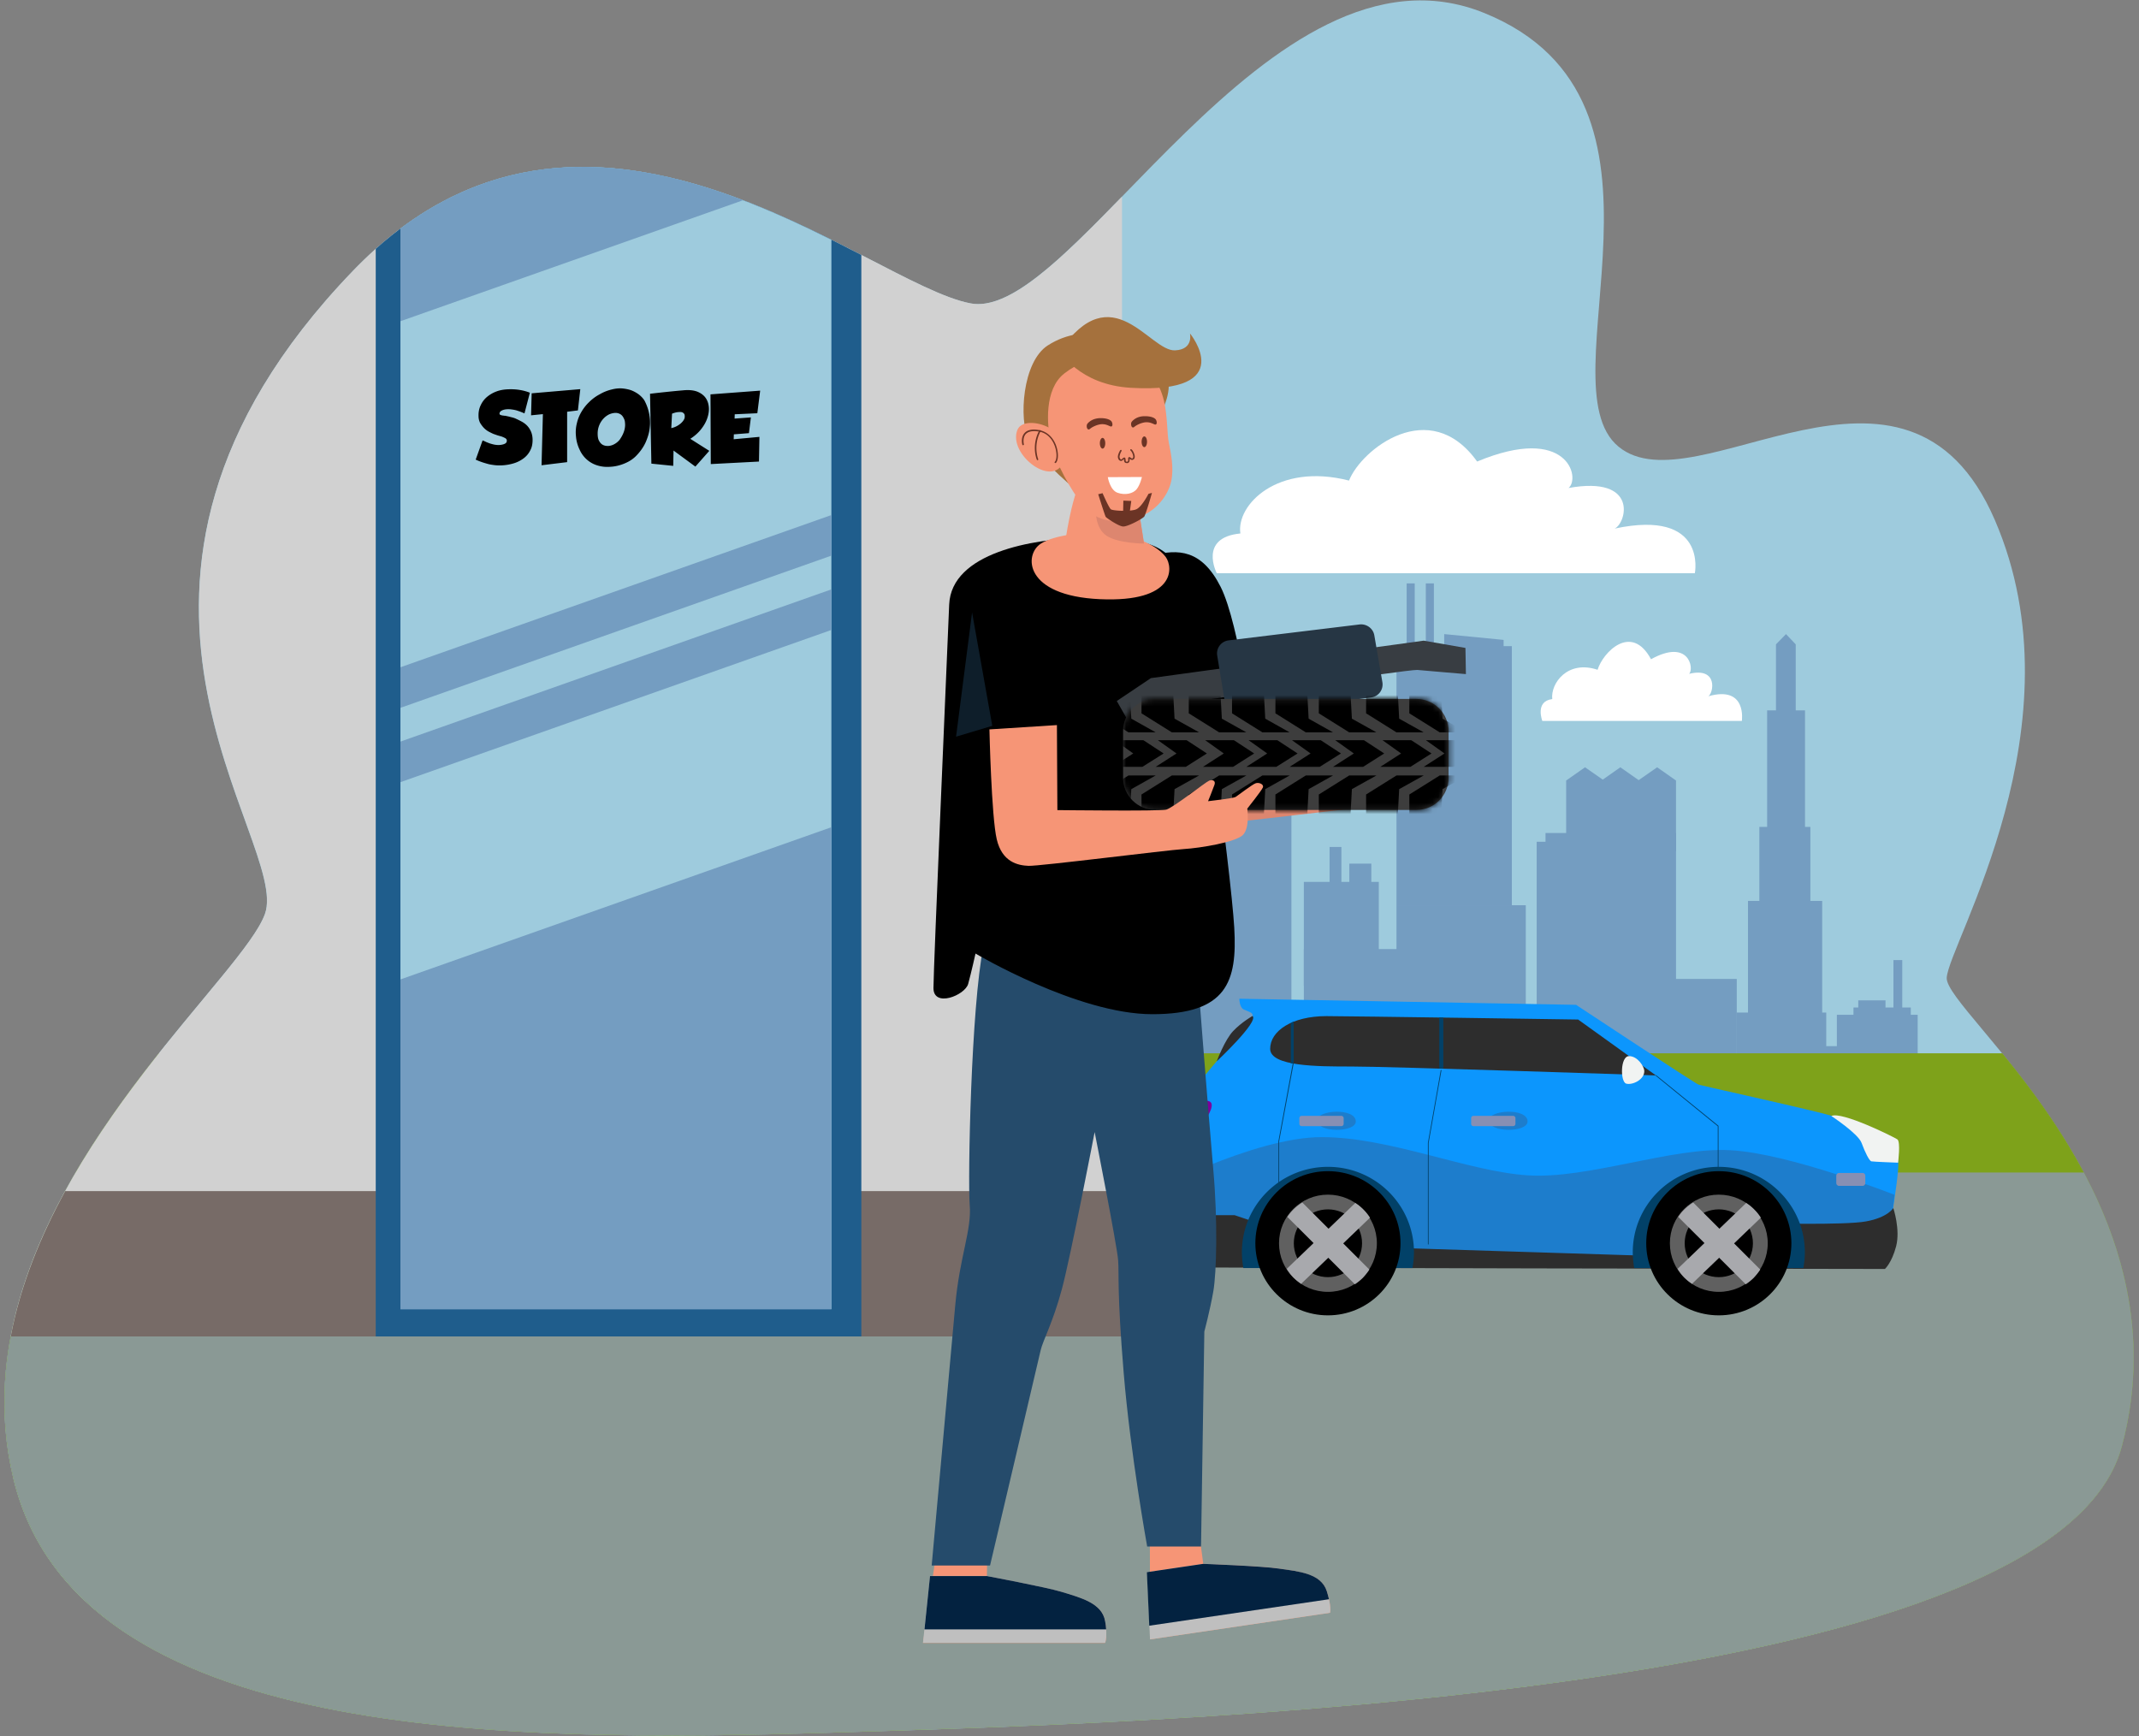 <svg width="377" height="306" fill="none" xmlns="http://www.w3.org/2000/svg"><rect width="100%" height="100%" fill="#808080" stroke="none"/><path d="M171.037 53.471c18.225 3.432 52.592-66.623 90.599-51.166 38.007 15.457 10.075 65.26 23.632 76.421 13.557 11.161 50.693-23.185 66.307 12.89 15.614 36.076-8.123 74.719-8.466 80.718-.343 6 42.807 38.25 30.832 82.657-11.974 44.406-170.99 48.703-227.749 50.406-56.733 1.729-132.64 1.572-143.824-44.721-11.183-46.293 39.615-86.613 44.31-99.555 4.695-12.916-37.795-57.977 15.483-113.335 41.198-42.835 90.677 2.253 108.876 5.685Z" fill="#9ECBDD"/><path d="M337.993 178.856H323.75v12.549h14.243v-12.549Z" fill="#749DC1"/><path d="M336.78 177.574h-10.102v3.93h10.102v-3.93Z" fill="#749DC1"/><path d="M332.322 176.315h-4.801v2.515h4.801v-2.515ZM335.276 169.215h-1.556v10.322h1.556v-10.322ZM321.878 178.464h-15.799v12.916h15.799v-12.916Z" fill="#749DC1"/><path d="M326.679 184.385h-8.097v7.021h8.097v-7.021ZM321.166 158.788h-13.083v20.068h13.083v-20.068Z" fill="#749DC1"/><path d="M319.082 145.741h-8.994v14.671h8.994v-14.671Z" fill="#749DC1"/><path d="M318.133 125.202h-6.673v21.614h6.673v-21.614Z" fill="#749DC1"/><path d="M316.498 125.647h-3.482v-12.078l1.767-1.807 1.715 1.807v12.078ZM282.711 150.038h-6.673v-12.471l3.324-2.332 3.349 2.332v12.471Z" fill="#749DC1"/><path d="M288.909 150.038h-6.647v-12.471l3.323-2.332 3.324 2.332v12.471Z" fill="#749DC1"/><path d="M295.397 150.038h-6.673v-12.471l3.35-2.332 3.323 2.332v12.471Z" fill="#749DC1"/><path d="M295.398 146.816h-22.999v44.564h22.999v-44.564Z" fill="#749DC1"/><path d="M282.236 148.363h-11.394v43.044h11.394v-43.044ZM306.106 172.542h-14.031v18.837h14.031v-18.837ZM268.918 159.549h-22.789v31.831h22.789v-31.831Z" fill="#749DC1"/><path d="M276.038 180.795h-13.082v10.611h13.082v-10.611ZM266.465 113.885h-20.336v45.664h20.336v-45.664Z" fill="#749DC1"/><path d="M265.013 120.46h-10.471v-8.698l10.471 1.021v7.677ZM252.722 102.829h-1.424v13.282h1.424v-13.282ZM249.346 102.829h-1.424v13.282h1.424v-13.282ZM241.697 152.214h-3.877v16.977h3.877v-16.977Z" fill="#749DC1"/><path d="M243.016 155.435h-13.214v18.261h13.214v-18.261Z" fill="#749DC1"/><path d="M247.922 167.278h-18.12v24.129h18.12v-24.129ZM236.422 149.278h-2.084v7.205h2.084v-7.205ZM226.031 190.699h-15.535v-62.458l3.64-2.594 11.895 3.878v61.174Z" fill="#749DC1"/><path d="M227.614 130.495h-17.883v60.911h17.883v-60.911Z" fill="#749DC1"/><path d="M233.02 187.895h-12.818v3.511h12.818v-3.511ZM203.269 161.488h-16.59v29.211h16.59v-29.211Z" fill="#749DC1"/><path d="M212.448 175.478h-14.111v15.928h14.111v-15.928ZM184.859 183.442h-4.932v7.965h4.932v-7.965Z" fill="#749DC1"/><path d="M191.848 188.628h-14.374v2.777h14.374v-2.777ZM198.76 164.579h-7.465v-4.349l3.719-2.044 3.746 2.044v4.349ZM202.319 150.745h-1.952v11.37h1.952v-11.37ZM189.607 150.904h-1.926v11.318h1.926v-11.318Z" fill="#749DC1"/><path d="M2.395 260.651c11.183 46.293 87.091 46.45 143.824 44.721 56.733-1.729 215.749-5.999 227.75-50.406 8.15-30.207-9.205-54.807-21.048-69.321H28.006c-15.113 19.072-32.653 45.847-25.61 75.006Z" fill="#7EA21A"/><path d="M13.341 206.656c-9.284 15.85-15.693 34.399-10.945 53.995 11.183 46.293 87.09 46.45 143.824 44.721 56.733-1.729 215.749-5.999 227.749-50.406 5.012-18.575.37-35.028-6.673-48.31H13.342Z" fill="#8A9995"/><path d="M214.452 101.022s-3.27-6.288 4.167-6.995c-.764-5.004 6.515-12.549 19.149-9.326 2.136-5.45 14.19-15.065 22.577-3.354 15.983-6.654 18.252 2.934 16.115 4.663 12.397-2.227 10.207 6.21 8.124 7.153 16.405-3.485 14.137 7.859 14.137 7.859h-84.269ZM271.844 127.09s-1.372-3.485 1.741-3.878c-.317-2.777 2.716-6.942 7.991-5.161.897-3.013 5.935-8.331 9.416-1.86 6.673-3.694 7.623 1.624 6.726 2.568 5.17-1.232 4.273 3.432 3.376 3.956 6.858-1.939 5.908 4.349 5.908 4.349h-35.158v.026Z" fill="#fff"/><path d="M1.894 235.55h195.862V34.66c-10.735 11.029-19.861 20.12-26.692 18.81-18.225-3.432-67.705-48.52-108.876-5.711C8.91 103.116 51.4 148.178 46.704 161.094c-3.824 10.532-38.191 39.193-44.811 74.456Z" fill="#D1D1D1"/><path d="M11.494 209.93c-4.352 7.991-7.886 16.584-9.6 25.622h195.862V209.93H11.494Z" fill="#776B67"/><path d="M66.224 43.856v191.695h85.587V44.931c-22.498-11.58-55.836-27.64-85.587-1.075Z" fill="#1F5D8C"/><path d="M70.575 40.292v190.465h75.96v-188.5c-21.073-10.505-49.611-21.718-75.96-1.965Z" fill="#9ECBDD"/><path d="M146.535 111.03v-7.153l-75.96 26.828v7.152l75.96-26.827ZM70.575 117.606v7.152l75.96-26.828v-7.152l-75.96 26.828ZM130.974 35.29c-18.489-7.074-40.09-10.244-60.399 4.977v16.348l60.399-21.326ZM70.575 172.624v58.108h75.96v-84.936l-75.96 26.828Z" fill="#749DC1"/><path d="M90.937 73.803c.343.157.66.314 1.002.498.343.183.66.419.924.68.263.263.5.603.685.996.185.393.29.839.317 1.363.026.733-.08 1.414-.37 1.965a3.862 3.862 0 0 1-1.16 1.44 5.51 5.51 0 0 1-1.793.917c-.686.21-1.451.34-2.269.367-.369 0-.738 0-1.134-.052-.395-.053-.791-.105-1.16-.21-.37-.105-.739-.21-1.108-.34a9.316 9.316 0 0 1-1.029-.42l1.213-3.38c.159.053.343.132.554.237.211.104.449.183.713.288.263.078.527.157.79.21.265.052.555.078.818.078.396-.026.713-.079 1.003-.21.29-.13.395-.314.395-.576 0-.183-.105-.314-.263-.42a4.903 4.903 0 0 0-.633-.287c-.159-.053-.37-.105-.633-.184-.264-.078-.528-.183-.844-.288a14.22 14.22 0 0 1-.897-.445 3.897 3.897 0 0 1-.818-.655 5.217 5.217 0 0 1-.633-.865 2.652 2.652 0 0 1-.264-1.153c-.026-.733.106-1.388.396-1.965a4.16 4.16 0 0 1 1.134-1.467 5.703 5.703 0 0 1 1.662-.943c.633-.236 1.319-.34 2.03-.367.66-.026 1.32 0 1.979.105.66.105 1.266.262 1.846.498l-.95 3.642c-.421-.184-.817-.341-1.16-.446-.343-.13-.765-.21-1.213-.262-.132-.026-.317-.026-.554-.026-.211 0-.448.026-.66.079a1.764 1.764 0 0 0-.553.235.61.61 0 0 0-.264.446c0 .078.026.157.105.21a.95.95 0 0 0 .29.104c.106.026.238.053.343.053.106.026.211.026.29.026.317.078.634.13.977.236.342.078.633.157.896.288Z" fill="#000"/><path d="m101.857 72.335-1.899.236v8.88l-4.51.551.237-9.012-2.083.21.105-3.878 8.572-.734-.422 3.747ZM112.037 80.43a5.575 5.575 0 0 1-1.398.996 7.904 7.904 0 0 1-1.767.655c-.633.157-1.266.21-1.926.21a5.798 5.798 0 0 1-1.899-.34 4.926 4.926 0 0 1-1.661-.996 5.043 5.043 0 0 1-1.24-1.73 6.563 6.563 0 0 1-.633-2.357 6.441 6.441 0 0 1 .158-2.253 6.948 6.948 0 0 1 .818-2.044 7.92 7.92 0 0 1 1.372-1.729 7.75 7.75 0 0 1 1.819-1.336 7.79 7.79 0 0 1 2.163-.865c.712-.183 1.398-.236 2.031-.157.633.079 1.213.21 1.714.446.502.235.95.523 1.293.838.343.314.633.655.791.995.317.63.58 1.337.739 2.149.158.786.211 1.624.105 2.462-.079.865-.343 1.703-.712 2.568-.396.864-.976 1.703-1.767 2.489Zm-2.11-6.732c-.158-.341-.369-.577-.66-.734a1.673 1.673 0 0 0-.949-.183 3.04 3.04 0 0 0-1.029.288c-.343.183-.659.419-.949.733-.29.315-.528.682-.712 1.127-.185.445-.29.943-.29 1.467 0 .498.052.917.211 1.231.158.315.342.55.58.708.237.157.501.236.817.262.317.026.607-.026.924-.131.29-.105.58-.262.844-.472.263-.21.501-.445.659-.733.264-.393.448-.786.58-1.153.132-.367.185-.681.211-.97.027-.288 0-.55-.026-.812a1.798 1.798 0 0 0-.211-.628ZM125.013 79.462l-2.453 2.777-3.85-2.83-.053 2.7-3.851-.394-.237-12.313c2.004-.236 3.956-.445 5.802-.603 1.002-.104 1.82-.026 2.479.21.66.262 1.161.629 1.504 1.1.343.472.527 1.048.58 1.677.053.629-.053 1.284-.29 1.965s-.607 1.31-1.108 1.939c-.501.629-1.134 1.179-1.872 1.65l3.349 2.122Zm-6.567-6.55-.132 2.542c.396-.079.712-.21 1.002-.367.29-.157.528-.34.712-.498.185-.183.343-.34.449-.524.105-.157.158-.288.184-.393 0-.026 0-.078.027-.183 0-.105 0-.236-.027-.367-.026-.157-.132-.262-.263-.367-.132-.104-.37-.157-.66-.13-.369 0-.765.078-1.292.288ZM125.224 69.507l8.757-.655-.501 3.982-3.983.183-.026.76 2.874-.21-.342 2.777-2.664.21-.027.864 4.537-.419-.079 4.35-8.493.445-.053-12.287Z" fill="#000"/><path d="m277.779 177.103-59.344-1.074s0 1.519.764 1.886c.765.367 1.662.524 1.583 1.127-.079.602-3.798 5.082-7.121 8.933-3.324 3.878-5.46 7.572-5.75 9.17-.29 1.598-.29 1.886-.897 2.358-.607.445-2.585 1.362-3.798 4.087-1.213 2.724-1.134 3.196-1.292 5.082-.159 1.887-.449 10.925-.449 10.925l130.452 3.642c.079-.236 2.875-15.981 2.637-18.339-.237-2.358-5.538-6.733-13.24-8.646-7.701-1.912-21.496-4.925-21.944-5.082-.475-.105-21.601-14.069-21.601-14.069Z" fill="#0C96FD"/><path d="M201.765 210.612c-.158 1.886-.29 9.012-.29 9.012l130.452 3.642c.053-.184 1.477-7.65 1.978-12.68 0 0-18.542-7.31-28.933-7.86-10.392-.576-25.11 5.135-35.739 4.428-10.629-.708-24.265-6.734-36.292-6.734-12.054-.026-31.176 10.192-31.176 10.192Z" fill="#1D7DCC"/><path d="M217.591 214.174h-17.038s-.686 3.196 0 4.925c.686 1.755 2.875 4.087 7.121 4.244 4.247.157 124.544.314 124.544.314s1.213-1.074 1.978-4.008c.765-2.96-.501-6.733-.501-6.733s-.923 1.651-4.801 2.358c-3.877.707-18.251.314-18.251.314l-12.265 6-64.803-2.044-15.984-5.37ZM220.756 179.068s-1.899 1.074-3.403 2.646c-1.503 1.572-2.901 5.344-2.901 5.344s7.49-7.021 6.304-7.99Z" fill="#2D2D2D"/><path d="M213.344 194.236c-1.213-.996-5.908 1.074-6.119 2.646-.211 1.572 3.851 1.886 4.537 1.284.686-.603 2.426-3.249 1.582-3.93Z" fill="#7D009B"/><path d="M232.125 197.486c0 2.174 6.832 2.174 6.832.157-.027-2.411-6.832-2.07-6.832-.157Z" fill="#1D7DCC"/><path d="M229.408 198.482h7.016a.404.404 0 0 0 .395-.393v-1.022a.403.403 0 0 0-.395-.393h-7.016a.404.404 0 0 0-.396.393v1.022c0 .209.185.393.396.393Z" fill="#878FB3"/><path d="m291.862 189.547-13.715-9.851s-40.195-.603-44.363-.603c-6.119 0-9.917 2.646-9.917 5.764 0 3.118 8.414 3.118 14.296 3.118 5.908-.027 53.699 1.572 53.699 1.572Z" fill="#2D2D2D"/><path d="M302.889 211.292h-.132v-12.785l-10.945-8.907.079-.105 10.998 8.934v12.863Z" fill="#024168"/><path d="M289.806 188.71c-.027-.681-1.135-2.567-2.691-2.567-1.556 0-1.556 4.532-.501 4.846 1.055.315 3.271-.681 3.192-2.279Z" fill="#F1F3F2"/><path d="M251.799 219.335h-.132v-17.894l2.269-12.863.132.026-2.269 12.837v17.894ZM225.451 216.768h-.131v-15.641l2.532-13.728.158.026-2.559 13.728v15.615Z" fill="#024168"/><path d="M322.776 196.699s4.721 3.091 5.327 4.742c.607 1.65 1.372 3.196 1.741 3.249.369.078 4.695.235 4.695.235s.475-3.694-.132-4.113c-.607-.419-9.838-5.004-11.631-4.113Z" fill="#F1F3F2"/><path d="M324.147 209.013h4.115a.499.499 0 0 0 .501-.498v-1.283a.5.5 0 0 0-.501-.498h-4.115a.5.5 0 0 0-.501.498v1.283a.5.5 0 0 0 .501.498Z" fill="#878FB3"/><path d="M262.404 197.486c0 2.174 6.831 2.174 6.831.157-.026-2.411-6.831-2.07-6.831-.157Z" fill="#1D7DCC"/><path d="M259.686 198.482h7.016a.405.405 0 0 0 .396-.393v-1.022a.404.404 0 0 0-.396-.393h-7.016a.403.403 0 0 0-.395.393v1.022c0 .209.184.393.395.393Z" fill="#878FB3"/><path d="M254.384 179.356h-.712v8.986h.712v-8.986ZM228.01 187.426h-.501v-7.152l.501-.21v7.362ZM219.147 223.5a16 16 0 0 1-.263-2.777c0-8.331 6.804-15.064 15.165-15.064 8.388 0 15.166 6.759 15.166 15.064 0 .944-.106 1.86-.264 2.777h-29.804Z" fill="#024168"/><path d="M234.05 231.833c7.064 0 12.791-5.689 12.791-12.707 0-7.017-5.727-12.706-12.791-12.706-7.065 0-12.792 5.689-12.792 12.706 0 7.018 5.727 12.707 12.792 12.707Z" fill="#000"/><path d="M234.051 227.693c4.763 0 8.624-3.836 8.624-8.567s-3.861-8.567-8.624-8.567c-4.764 0-8.625 3.836-8.625 8.567s3.861 8.567 8.625 8.567Z" fill="#606060"/><path d="M234.049 225.1c3.321 0 6.014-2.674 6.014-5.973s-2.693-5.974-6.014-5.974-6.013 2.675-6.013 5.974c0 3.299 2.692 5.973 6.013 5.973Z" fill="#000"/><path d="M241.355 223.763a10.479 10.479 0 0 1-1.187 1.493 9.04 9.04 0 0 1-1.371 1.101l-11.895-11.868a7.72 7.72 0 0 1 1.134-1.363c.474-.471.976-.838 1.503-1.179l11.816 11.816Z" fill="#A8A9AD"/><path d="M238.875 212.025a8.037 8.037 0 0 1 1.478 1.206c.422.419.791.89 1.107 1.388l-12.132 11.658a9.168 9.168 0 0 1-1.372-1.126 8 8 0 0 1-1.16-1.52l12.079-11.606Z" fill="#A8A9AD"/><path d="M288.038 223.5a16 16 0 0 1-.263-2.777c0-8.331 6.804-15.064 15.165-15.064 8.361 0 15.166 6.759 15.166 15.064 0 .944-.105 1.86-.264 2.777h-29.804Z" fill="#024168"/><path d="M302.941 231.833c7.064 0 12.792-5.689 12.792-12.707 0-7.017-5.728-12.706-12.792-12.706-7.065 0-12.792 5.689-12.792 12.706 0 7.018 5.727 12.707 12.792 12.707Z" fill="#000"/><path d="M302.942 227.693c4.763 0 8.625-3.836 8.625-8.567s-3.862-8.567-8.625-8.567-8.625 3.836-8.625 8.567 3.862 8.567 8.625 8.567Z" fill="#606060"/><path d="M302.94 225.1c3.321 0 6.014-2.674 6.014-5.973s-2.693-5.974-6.014-5.974-6.013 2.675-6.013 5.974c0 3.299 2.692 5.973 6.013 5.973Z" fill="#000"/><path d="M310.246 223.763a10.479 10.479 0 0 1-1.187 1.493 9.04 9.04 0 0 1-1.371 1.101l-11.895-11.868a7.72 7.72 0 0 1 1.134-1.363 9.075 9.075 0 0 1 1.503-1.179l11.816 11.816Z" fill="#A8A9AD"/><path d="M307.767 212.025a8.065 8.065 0 0 1 1.477 1.206c.422.419.791.89 1.107 1.388l-12.132 11.658a9.168 9.168 0 0 1-1.372-1.126 8 8 0 0 1-1.16-1.52l12.08-11.606Z" fill="#A8A9AD"/><path d="m210.522 263.95 1.556 11.685s10.55.393 13.399.838c3.429.524 7.359.865 8.361 3.956.87 2.672.58 3.825.58 3.825l-31.729 4.69-.027-23.815 7.86-1.179Z" fill="#F69576"/><path d="M212.078 275.634s10.55.393 13.399.839c3.429.524 7.358.864 8.361 3.956.87 2.672.58 3.825.58 3.825l-31.729 4.689-.528-11.842 9.917-1.467Z" fill="#BFBFBF"/><path d="M233.839 280.429c.184.55.29 1.021.395 1.441l-31.676 4.663-.422-9.432 9.917-1.467s10.55.393 13.398.839c3.456.497 7.385.838 8.388 3.956Z" fill="#032240"/><path d="m174.125 266.021-.185 11.789s10.365 1.939 13.135 2.777c3.323 1.022 7.147 1.939 7.701 5.135.475 2.777 0 3.852 0 3.852h-32.098l3.481-23.553h7.966Z" fill="#F69576"/><path d="M173.94 277.785s10.365 1.938 13.135 2.777c3.323 1.021 7.147 1.938 7.701 5.134.475 2.778 0 3.852 0 3.852h-32.098l1.239-11.79h10.023v.027Z" fill="#BFBFBF"/><path d="M194.776 285.721c.106.551.158 1.048.185 1.467h-32.02l.976-9.405h10.023s10.365 1.939 13.134 2.777c3.297 1.022 7.148 1.939 7.702 5.161Z" fill="#032240"/><path d="M173.335 166.755h37.347s2.374 30.626 3.165 39.455c.791 8.829.58 18.077 0 21.404-.58 3.328-1.583 7.074-1.583 7.074l-.58 37.883h-9.495s-2.954-16.295-4.141-30.626c-1.187-14.331-.791-17.291-.976-19.832-.184-2.542-4.141-22.584-4.141-22.584s-4.193 21.798-5.776 27.692c-1.582 5.895-3.35 9.039-3.745 10.794-.396 1.755-8.915 37.91-8.915 37.91h-10.286s3.349-36.914 4.141-45.743c.791-8.829 2.954-13.362 2.558-17.868-.343-4.532.237-34.765 2.427-45.559Z" fill="#254B6B"/><path d="M197.573 60.336s-6.04-3.799-12.871.524c-4.563 2.908-5.117 13.126-3.429 16.61 1.688 3.484 9.469 9.825 9.469 9.825s29.171-21.09 6.831-26.959Z" fill="#A5713D"/><path d="m217.038 120.565.079 14.96s18.014.209 19.175-.079c1.16-.288 6.963-4.873 7.569-5.108.607-.236 1.187 0 .95.707-.238.707-1.134 2.908-1.134 2.908s4.404-.498 4.826-.734c.396-.235 3.034-2.279 3.587-2.436.554-.157 1.477.183 1.24.76-.237.576-2.743 3.772-2.743 3.772s.501 3.406-.791 4.664c-1.319 1.257-7.412 2.279-10.392 2.462-2.98.184-25.505 3.039-27.378 2.961-1.872-.079-4.642-.655-5.591-4.664-.95-4.008-1.292-19.387-1.292-19.387l11.895-.786Z" fill="#DD866F"/><path d="M190.845 94.788c11.5-.236 15.192 1.467 17.619 6.811 2.4 5.345 8.519 52.293 9.073 61.882.554 9.562-1.292 15.273-14.454 15.273-13.161 0-31.149-10.689-31.149-10.689s-.738 3.328-1.292 5.345-6.119 4.244-6.119.733c0-3.51 2.4-58.37 2.769-67.566.37-9.196 14.85-11.606 23.553-11.79Z" fill="#000"/><path d="M203.085 97.906c4.536-1.179 8.703-1.1 12.053 5.528 3.35 6.628 5.934 27.246 5.934 27.246l-15.403 6.079s-14.638-35.709-2.584-38.853Z" fill="#000"/><path d="M194.801 93.843c-4.062 0-8.836.393-11.341 1.965-3.033 1.938-2.981 9.195 10.392 9.798 13.372.603 12.95-5.606 11.605-7.44-1.978-2.673-7.544-4.323-10.656-4.323Z" fill="#F69576"/><path d="m200.024 85.514 2.611 16.636h-15.799s.765-6.602 1.662-10.899c.897-4.296 1.661-5.737 1.661-5.737h9.865Z" fill="#F69576"/><path d="M193.14 90.046s-.132 3.065 1.925 4.401c2.057 1.337 6.568 1.363 6.568 1.363l-1.609-10.296h-6.673s-.475 2.593-.211 4.532Z" fill="#DD866F"/><path d="M202.267 65.34s2.004 1.65 2.874 5.266c.66 2.777.528 5.79.871 7.466.343 1.677.923 4.375.422 6.707-.475 2.332-2.559 5.528-6.436 6.602-3.877 1.074-7.042.314-9.178-2.384-2.137-2.672-4.774-7.467-5.565-10.794-.792-3.327-1.214-9.64 2.347-12.392 4.563-3.537 10.022-3.589 14.665-.471Z" fill="#F69576"/><path d="M195.251 84.099s.37 2.28 1.715 2.75c1.345.472 2.716.158 3.35-.602.633-.76.949-2.174.949-2.174l-6.014.026Z" fill="#fff"/><path d="M198.546 81.61a.45.45 0 0 1-.264-.08c-.158-.13-.184-.392-.184-.55v-.078c-.027.026-.106.079-.211.183a.377.377 0 0 1-.422.131c-.211-.052-.37-.262-.422-.55-.106-.471.343-1.231.395-1.31.027-.052.106-.078.185-.052.053.026.079.105.053.183-.132.21-.422.839-.343 1.153.052.21.158.314.237.34.079.027.132-.026.158-.052.185-.21.343-.288.449-.288.079 0 .132.052.158.105.026.052.026.13.053.236 0 .13 0 .288.079.366.026.027.105.027.185.027.184-.027.211-.158.184-.446 0-.13 0-.262.079-.314a.203.203 0 0 1 .132-.053c.106 0 .185.079.264.131.158.131.237.158.343.053.053-.053.079-.157.079-.288-.026-.393-.29-.917-.475-1.048-.053-.053-.079-.131-.026-.184.053-.052.132-.078.184-.026.264.183.554.812.581 1.231 0 .236-.027.393-.159.498-.29.262-.527.079-.685-.026-.027-.026-.053-.026-.053-.052v.052c0 .236.026.655-.422.733-.053-.026-.106-.026-.132-.026Z" fill="#6B3425"/><path d="M179.32 75.767c1.187-2.96 9.917-.288 8.308 5.16-1.662 5.581-10.075-.811-8.308-5.16Z" fill="#F69576"/><path d="M185.993 81.61c-.027 0-.053 0-.079-.027a.126.126 0 0 1 0-.183c.369-.393.422-1.625-.027-2.83-.316-.864-1.134-2.332-3.007-2.541-1.002-.131-1.714.052-2.11.498-.58.68-.316 1.781-.316 1.781.026.079-.026.131-.106.157-.079.026-.131-.026-.158-.105-.026-.052-.316-1.23.369-2.017.449-.524 1.24-.733 2.348-.576 1.477.183 2.637 1.179 3.218 2.725.448 1.23.448 2.593-.027 3.091-.026 0-.053.026-.105.026Z" fill="#6B3425"/><path d="M182.88 81.112a.146.146 0 0 1-.132-.08c-.052-.104-1.002-2.488.422-5.16.027-.053.106-.079.185-.053.053.027.079.105.053.184-1.372 2.567-.422 4.925-.422 4.925.026.079 0 .131-.079.157 0 .027-.027.027-.027.027ZM194.327 79.067c.262 0 .475-.422.475-.943 0-.521-.213-.943-.475-.943s-.475.422-.475.943c0 .52.213.943.475.943ZM192.112 75.584c.37-.314 1.135-.707 1.926-.812.87-.079 1.371.288 1.714.393.343.078.396-.393.211-.786-.184-.393-.923-.707-2.11-.681-1.187.052-1.846.576-2.163.943-.342.367-.079 1.388.422.943ZM201.687 78.806c.262 0 .475-.422.475-.943 0-.52-.213-.943-.475-.943s-.475.422-.475.943c0 .521.213.943.475.943ZM199.919 75.243c.37-.315 1.134-.708 1.926-.812.87-.079 1.371.288 1.714.393.343.078.396-.393.211-.786-.185-.393-.923-.708-2.11-.681-1.187.026-1.846.576-2.163.943-.316.34-.079 1.362.422.943ZM203.032 86.874l-.606.158s-1.161 2.279-2.137 2.724c-.976.446-4.167.288-4.51 0-.343-.288-1.451-2.83-1.451-2.83l-.765.184s1.135 3.642 1.319 3.983c.106.183 2.216 1.624 3.033 1.702.818.079 3.667-1.467 3.798-1.807.475-1.075 1.319-4.114 1.319-4.114Z" fill="#6B3425"/><path d="m199.39 88.29-1.398-.053-.052 2.49 1.081.209.369-2.646Z" fill="#6B3425"/><path opacity=".4" d="m171.329 107.938 3.56 19.99-6.382 1.913 2.822-21.903Z" fill="#254B6B"/><path d="M186.811 61.881s3.323 5.948 12.528 6.472c19.175 1.1 10.392-9.59 10.392-9.59s.686 2.83-2.611 2.987c-4.51.236-11.051-13.387-20.309.131Z" fill="#A5713D"/><path d="M258.367 118.811s-6.911-.576-8.546-.733c-1.635-.131-41.699 5.894-43.203 6.209-1.503.314-7.622 3.065-7.622 3.065l-2.163-3.799 6.014-4.034 48.082-6.602 7.358 1.283.08 4.611Z" fill="#383D42"/><path d="m243.649 120.252-1.425-8.279c-.211-1.205-1.345-2.044-2.584-1.913l-23.079 2.804a2.32 2.32 0 0 0-2.03 2.672l1.397 8.488a2.31 2.31 0 0 0 2.612 1.913l23.131-3.013c1.292-.157 2.189-1.362 1.978-2.672Z" fill="#263644"/><path d="M249.611 142.755h-45.972c-3.139 0-5.697-2.541-5.697-5.658v-8.253c0-3.118 2.558-5.659 5.697-5.659h45.972c3.139 0 5.697 2.541 5.697 5.659v8.253c0 3.143-2.532 5.658-5.697 5.658Z" fill="#3D3D3D"/><mask id="mask0_131_7038" style="mask-type:luminance" maskUnits="userSpaceOnUse" x="197" y="123" width="59" height="20"><path d="M249.611 142.755h-45.972c-3.139 0-5.697-2.541-5.697-5.658v-8.253c0-3.118 2.558-5.659 5.697-5.659h45.972c3.139 0 5.697 2.541 5.697 5.659v8.253c0 3.143-2.532 5.658-5.697 5.658Z" fill="#fff"/></mask><g mask="url('#mask0_131_7038')" fill="#000"><path d="m203.692 129.079-4.299-2.41-.237-4.48h-5.618v3.537l5.354 3.353h4.8ZM201.345 135.157l3.745-2.358-3.561-2.332h-5.064l3.271 2.332-3.693 2.358h5.302ZM198.892 136.677l-5.354 3.354v3.536h5.618l.237-4.479 4.299-2.411h-4.8Z"/><path d="m211.341 129.079-4.326-2.41-.237-4.48h-5.591v3.537l5.354 3.353h4.8ZM212.712 132.799l-3.56-2.332h-5.064l3.27 2.332-3.666 2.358h5.302l3.718-2.358ZM206.541 136.677l-5.354 3.354v3.536h5.591l.237-4.479 4.326-2.411h-4.8ZM219.675 129.079l-4.325-2.41-.237-4.48h-5.592v3.537l5.354 3.353h4.8Z"/><path d="m221.047 132.799-3.56-2.332h-5.065l3.271 2.332-3.666 2.358h5.301l3.719-2.358ZM214.875 136.677l-5.354 3.354v3.536h5.592l.237-4.479 4.325-2.411h-4.8ZM227.299 129.079l-4.299-2.41-.238-4.48h-5.618v3.537l5.354 3.353h4.801Z"/><path d="m228.696 132.799-3.561-2.332h-5.064l3.271 2.332-3.666 2.358h5.275l3.745-2.358ZM222.498 136.677l-5.354 3.353v3.537h5.618l.238-4.48 4.299-2.41h-4.801ZM234.947 129.079l-4.299-2.41-.237-4.48h-5.618v3.537l5.354 3.353h4.8Z"/><path d="m236.345 132.799-3.56-2.332h-5.064l3.27 2.332-3.692 2.358h5.301l3.745-2.358ZM230.147 136.677l-5.354 3.353v3.537h5.618l.237-4.48 4.299-2.41h-4.8ZM242.596 129.079l-4.325-2.41-.238-4.48h-5.591v3.537l5.354 3.353h4.8Z"/><path d="m243.968 132.799-3.561-2.332h-5.064l3.27 2.332-3.666 2.358h5.302l3.719-2.358ZM237.796 136.677l-5.354 3.353v3.537h5.591l.238-4.48 4.325-2.41h-4.8ZM250.931 129.079l-4.326-2.41-.237-4.48h-5.592v3.537l5.354 3.353h4.801Z"/><path d="m252.302 132.799-3.56-2.332h-5.064l3.27 2.332-3.666 2.358h5.301l3.719-2.358ZM246.13 136.677l-5.354 3.353v3.537h5.592l.237-4.48 4.326-2.41h-4.801ZM258.552 129.079l-4.299-2.41-.238-4.48h-5.618v3.537l5.354 3.353h4.801Z"/><path d="m259.951 132.799-3.561-2.332h-5.064l3.271 2.332-3.666 2.358h5.275l3.745-2.358ZM248.397 140.03v3.537h5.618l.238-4.48 4.299-2.41h-4.801l-5.354 3.353Z"/></g><path d="m186.284 127.797.079 14.985s18.014.21 19.175-.078c1.16-.288 6.963-4.873 7.569-5.109.607-.236 1.187 0 .95.708-.238.707-1.134 2.908-1.134 2.908s4.404-.498 4.826-.734c.396-.236 3.033-2.279 3.587-2.436.554-.184 1.477.183 1.24.759-.238.577-2.743 3.721-2.743 3.721s.501 3.405-.791 4.663c-1.319 1.257-7.412 2.279-10.392 2.463-2.981.183-25.505 3.039-27.378 2.96-1.872-.079-4.642-.655-5.591-4.663-.95-4.009-1.293-19.387-1.293-19.387l11.896-.76Z" fill="#F69576"/></svg>